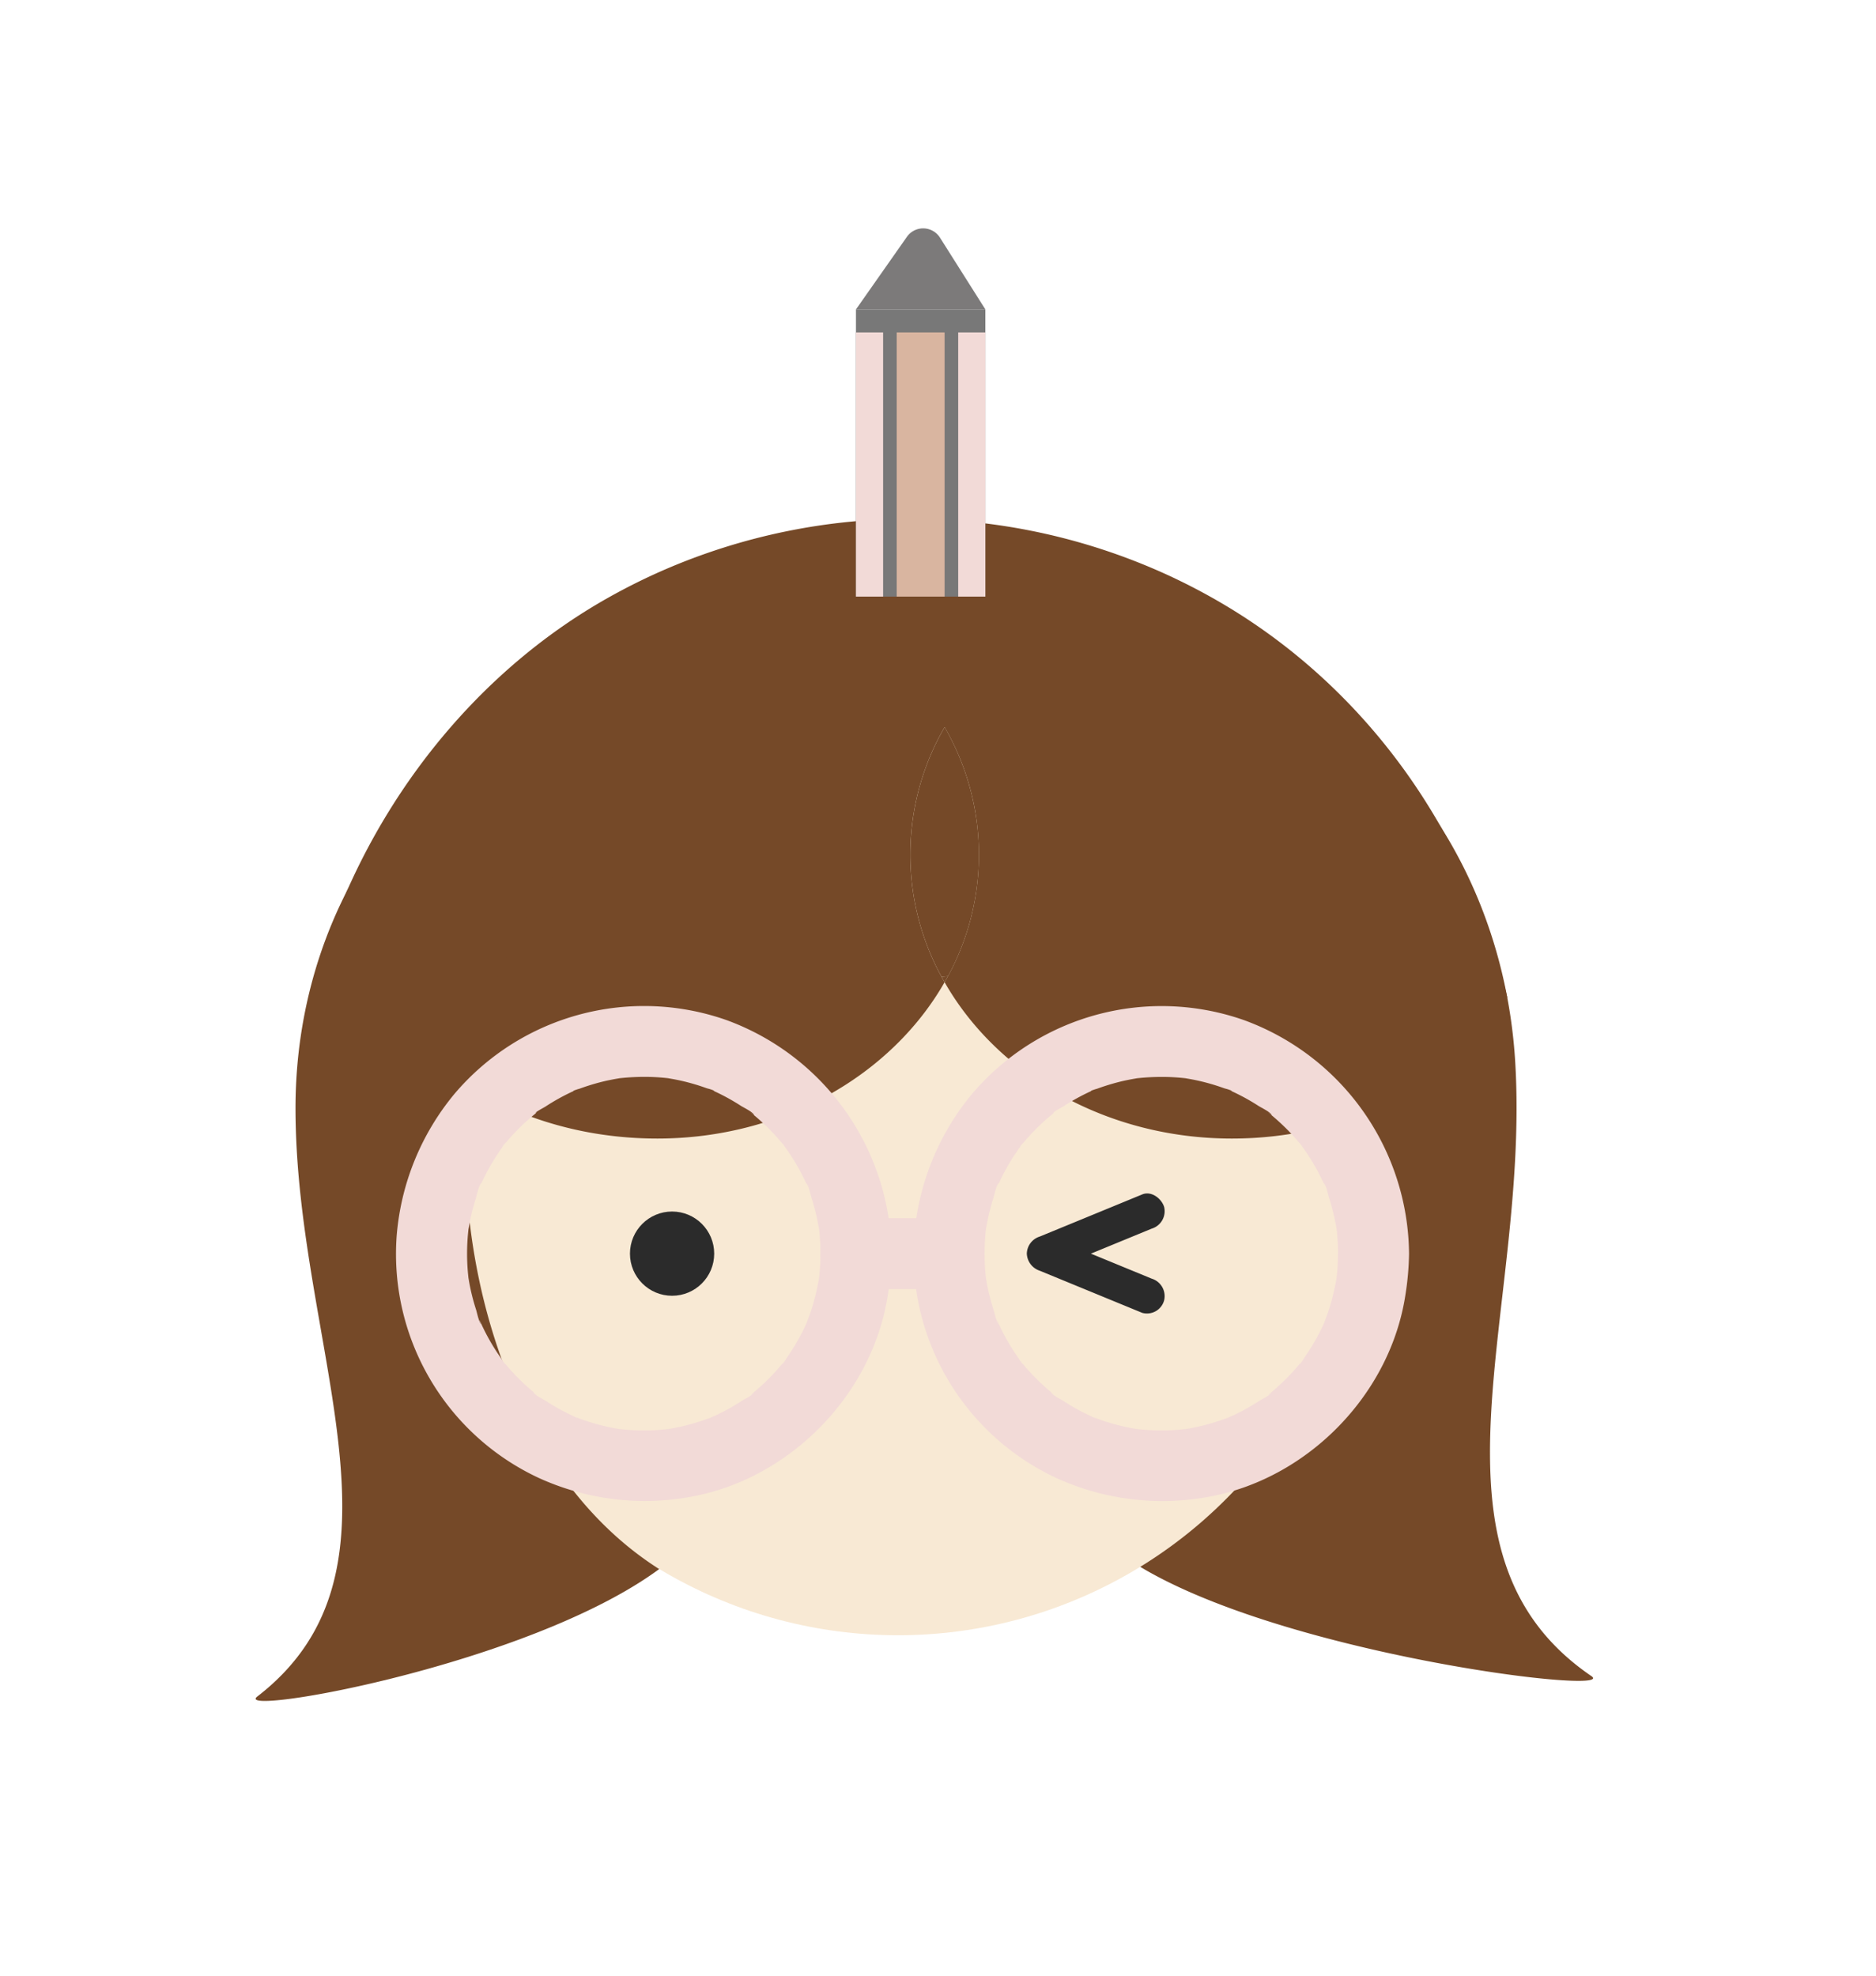 <svg id="Layer_1" data-name="Layer 1" xmlns="http://www.w3.org/2000/svg" viewBox="0 0 264.27 278.292"><defs><style>.cls-1{fill:#754928;}.cls-2{fill:#f8e9d4;}.cls-3{fill:#2b2b2b;}.cls-4{fill:#f2dad7;}.cls-5{fill:#787878;}.cls-6{fill:#d9b5a0;}.cls-7{fill:#7c7a7a;}</style></defs><title>designer</title><path class="cls-1" d="M188.773,156.963a68.4,68.4,0,0,0-53.326-62.721,49.675,49.675,0,0,1,18.508-4.781c30.8-1.81,57.442,25.167,59.5,60.254s-14.767,68.991,10.725,86.372c4.077,2.78-44.787-3.16-64.853-16.2C177.745,206.661,190.2,181.266,188.773,156.963Z"/><circle class="cls-2" cx="126.495" cy="165.076" r="65.258"/><path class="cls-1" d="M132.631,137.587c.139.257.288.508.433.762.162-.284.325-.566.48-.853C133.24,137.527,132.937,137.561,132.631,137.587Z"/><path class="cls-1" d="M170.848,84.245q-2.934-1.655-6-3.085a87.077,87.077,0,0,0-71.614-.75q-3.9,1.718-7.593,3.8C68.749,93.717,55.5,109.422,48.024,127.482,51.487,146.531,70.046,160.37,92.6,160.37c17.7,0,33.01-8.963,40.464-22.021-.145-.254-.294-.5-.433-.762a35.825,35.825,0,0,1,.433-35.165,35.816,35.816,0,0,1,.48,35.074c-.155.287-.318.569-.48.853,7.454,13.058,22.769,22.021,40.464,22.021,16.837,0,30.989-7.853,38.8-19.889C206.744,116.478,191.742,96.034,170.848,84.245Z"/><path class="cls-1" d="M137.9,120.385a36.057,36.057,0,0,0-4.831-17.963,35.825,35.825,0,0,0-.433,35.165c.306-.026.609-.06.913-.091A35.989,35.989,0,0,0,137.9,120.385Z"/><path class="cls-1" d="M65.551,161.61a65.273,65.273,0,0,1,47.286-62.732,47.4,47.4,0,0,0-17.9-3.518c-29.442,0-53.309,27.188-53.309,60.728s17.928,64.892-5.382,82.876c-3.729,2.876,38.231-4.405,56.615-17.954C74.583,209.446,65.551,184.841,65.551,161.61Z"/><circle class="cls-3" cx="94.675" cy="176.582" r="5.933"/><path class="cls-4" d="M115.577,176.582c0,.755-.028,1.509-.085,2.263-.025.343-.057.687-.094,1.029-.13,1.183.131-.658-.028.195a34.924,34.924,0,0,1-1.066,4.413c-.206.633-.462,1.246-.678,1.875s.414-.884.12-.28c-.072.148-.134.3-.2.451-.161.35-.328.7-.5,1.038a29.934,29.934,0,0,1-2.19,3.648c-.116.165-.463.844-.674.923-.03.011.654-.79.28-.37-.108.121-.206.254-.31.379q-.727.876-1.522,1.7-.68.7-1.4,1.358-.421.384-.859.75c-.125.105-.252.206-.376.312-.554.47.189-.035.242-.178-.16.431-1.347.971-1.734,1.224q-.891.582-1.821,1.1t-1.9.971c-.189.088-1.172.435-.46.215s-.57.211-.792.291a29.663,29.663,0,0,1-4.189,1.177c-.332.067-.666.129-1,.185-1.278.215.734-.059-.192.037-.746.078-1.491.143-2.24.173a32.311,32.311,0,0,1-4.686-.173c-.969-.1.929.162-.025-.009-.334-.06-.669-.114-1-.18q-1.156-.228-2.292-.547-1.043-.293-2.063-.663c-.312-.112-.617-.246-.93-.354-.539-.185.462.179.431.187-.109.028-.5-.22-.6-.269a29.944,29.944,0,0,1-3.874-2.142c-.369-.241-1.582-.819-1.734-1.224-.011-.029.79.654.37.28-.121-.108-.254-.206-.379-.309q-.438-.365-.863-.746a30.153,30.153,0,0,1-3.047-3.164c-.1-.124-.2-.262-.309-.379-.39-.413.318.384.279.37-.187-.07-.461-.622-.58-.789q-.661-.933-1.252-1.915-.507-.844-.957-1.72c-.176-.342-.344-.687-.507-1.035-.069-.15-.136-.3-.2-.45-.327-.7.02.244.115.282-.31-.124-.631-1.694-.74-2.028q-.361-1.114-.634-2.256-.236-.987-.4-1.989c-.2-1.192.058.717-.037-.192-.041-.4-.083-.8-.113-1.2a30.256,30.256,0,0,1,0-4.526c.03-.4.071-.8.113-1.2.1-.969-.161.93.009-.025.139-.778.283-1.552.471-2.32q.24-.975.544-1.934c.1-.323.471-2.058.791-2.186.024-.01-.428.94-.182.433.072-.148.134-.3.2-.452.16-.349.328-.695.5-1.037q.483-.951,1.032-1.867T70.5,161.95c.187-.267.388-.525.575-.793.318-.455-.28.389-.283.367-.021-.12.443-.545.516-.631a30.046,30.046,0,0,1,2.942-3.039q.364-.327.738-.641c.125-.1.253-.206.377-.312.486-.416-.108-.149-.243.177.176-.424,1.346-.969,1.734-1.223a29.825,29.825,0,0,1,3.874-2.142c.15-.069.3-.131.452-.2.507-.246-.443.206-.434.182.052-.129.785-.306.928-.359q1.095-.4,2.219-.719,1.053-.3,2.126-.514c.332-.067.666-.129,1-.185,1.171-.2-.679.053.193-.037A32.454,32.454,0,0,1,91.9,151.7q1.037.042,2.069.155c1.18.129-.71-.134.2.028.39.069.78.134,1.168.213a29.663,29.663,0,0,1,4.189,1.177c.211.076,1.008.239,1.084.415.01.024-.941-.428-.433-.182.148.072.3.134.451.2q1.046.48,2.053,1.041.858.479,1.684,1.012c.392.252,1.7.864,1.871,1.312.012.03-.789-.653-.369-.279.121.108.254.2.378.309q.44.364.863.746.788.706,1.525,1.467t1.418,1.572c.132.158.854.888.325.383-.459-.438-.105-.142,0,.012.159.221.321.439.478.662a29.934,29.934,0,0,1,2.19,3.648c.149.293.293.59.432.888.07.149.136.3.206.45.4.861-.1-.275-.116-.282.291.116.638,1.712.74,2.027a33.285,33.285,0,0,1,1.066,4.413c.171.955-.092-.944.009.025.036.342.073.684.1,1.028.065.81.093,1.622.1,2.435a5,5,0,0,0,10,0,35.364,35.364,0,0,0-23.243-32.892,35.012,35.012,0,0,0-38.308,10.383,35.775,35.775,0,0,0-8.156,20.074,34.8,34.8,0,0,0,19.961,34.007,35.945,35.945,0,0,0,21.992,2.586c13.742-2.71,25.134-14.477,27.242-28.349a39.977,39.977,0,0,0,.512-5.809,5,5,0,0,0-10,0Z"/><path class="cls-4" d="M120.577,181.582h13.094a5,5,0,0,0,0-10H120.577a5,5,0,0,0,0,10Z"/><path class="cls-4" d="M188.476,176.582c0,.755-.028,1.509-.085,2.263-.025.343-.057.687-.095,1.029-.129,1.183.132-.658-.027.195a34.924,34.924,0,0,1-1.066,4.413c-.206.633-.462,1.246-.678,1.875s.414-.884.12-.28c-.072.148-.134.3-.2.451-.16.35-.327.7-.5,1.038a29.815,29.815,0,0,1-2.191,3.648c-.115.165-.462.844-.673.923-.03.011.654-.79.279-.37-.108.121-.2.254-.309.379q-.727.876-1.522,1.7-.679.7-1.4,1.358-.422.384-.859.75c-.125.105-.252.206-.377.312-.553.47.19-.035.243-.178-.16.431-1.348.971-1.734,1.224q-.891.582-1.821,1.1t-1.9.971c-.188.088-1.171.435-.459.215s-.57.211-.792.291a29.663,29.663,0,0,1-4.189,1.177c-.332.067-.666.129-1,.185-1.278.215.734-.059-.193.037-.745.078-1.49.143-2.239.173a32.306,32.306,0,0,1-4.686-.173c-.969-.1.929.162-.025-.009-.334-.06-.669-.114-1-.18q-1.157-.228-2.292-.547-1.044-.293-2.063-.663c-.312-.112-.617-.246-.93-.354-.539-.185.462.179.431.187-.109.028-.495-.22-.6-.269a29.944,29.944,0,0,1-3.874-2.142c-.369-.241-1.582-.819-1.734-1.224-.012-.029.79.654.37.28-.122-.108-.254-.206-.379-.309q-.439-.365-.863-.746a30.052,30.052,0,0,1-3.047-3.164c-.1-.124-.2-.262-.309-.379-.39-.413.318.384.279.37-.187-.07-.461-.622-.58-.789q-.661-.933-1.252-1.915-.507-.844-.957-1.72-.264-.513-.507-1.035c-.07-.15-.136-.3-.206-.45-.327-.7.021.244.116.282-.31-.124-.631-1.694-.74-2.028q-.361-1.114-.634-2.256-.236-.987-.4-1.989c-.2-1.192.058.717-.037-.192-.041-.4-.083-.8-.113-1.2a30.256,30.256,0,0,1,0-4.526c.03-.4.071-.8.113-1.2.1-.969-.162.93.009-.025.139-.778.283-1.552.471-2.32q.24-.975.544-1.934c.1-.323.47-2.058.791-2.186.023-.01-.428.94-.182.433.072-.148.134-.3.2-.452q.24-.523.5-1.037.483-.951,1.032-1.867t1.159-1.781c.187-.267.388-.525.575-.793.318-.455-.28.389-.284.367-.02-.12.444-.545.516-.631a30.056,30.056,0,0,1,2.943-3.039q.364-.327.738-.641c.125-.1.253-.206.377-.312.486-.416-.108-.149-.243.177.176-.424,1.346-.969,1.734-1.223a29.825,29.825,0,0,1,3.874-2.142c.15-.069.3-.131.452-.2.507-.246-.443.206-.434.182.052-.129.785-.306.927-.359q1.095-.4,2.22-.719,1.053-.3,2.126-.514c.332-.067.666-.129,1-.185,1.171-.2-.679.053.193-.037a32.449,32.449,0,0,1,4.686-.174q1.037.042,2.069.155c1.18.129-.71-.134.195.028.39.069.78.134,1.168.213a29.663,29.663,0,0,1,4.189,1.177c.211.076,1.008.239,1.084.415.01.024-.941-.428-.434-.182.148.072.3.134.452.2q1.046.48,2.053,1.041.858.479,1.684,1.012c.392.252,1.7.864,1.871,1.312.011.03-.79-.653-.37-.279.122.108.254.2.379.309q.44.364.863.746.788.706,1.525,1.467t1.418,1.572c.132.158.854.888.325.383-.459-.438-.1-.142,0,.012.159.221.321.439.477.662a29.941,29.941,0,0,1,2.191,3.648c.149.293.293.59.432.888.07.149.136.3.206.45.4.861-.1-.275-.116-.282.291.116.637,1.712.74,2.027a33.285,33.285,0,0,1,1.066,4.413c.171.955-.092-.944.009.025.035.342.073.684.1,1.028.066.81.093,1.622.1,2.435a5,5,0,0,0,10,0,35.364,35.364,0,0,0-23.243-32.892,35.012,35.012,0,0,0-38.308,10.383,35.775,35.775,0,0,0-8.156,20.074,34.8,34.8,0,0,0,19.961,34.007,35.945,35.945,0,0,0,21.992,2.586c13.742-2.71,25.134-14.477,27.242-28.349a40.118,40.118,0,0,0,.512-5.809,5,5,0,0,0-10,0Z"/><path class="cls-3" d="M160.909,168.239l-12.627,5.192-1.8.74a2.592,2.592,0,0,0-1.835,2.411,2.653,2.653,0,0,0,1.835,2.411l12.628,5.192,1.8.74a2.506,2.506,0,0,0,3.075-1.746,2.576,2.576,0,0,0-1.746-3.075l-12.627-5.192-1.8-.741v4.822l12.627-5.193,1.8-.74a2.566,2.566,0,0,0,1.746-3.075c-.375-1.161-1.78-2.279-3.075-1.746Z"/><rect class="cls-5" x="120.577" y="43.584" width="18.231" height="40.449"/><rect class="cls-4" x="120.577" y="46.82" width="3.827" height="37.213"/><rect class="cls-4" x="134.981" y="46.82" width="3.827" height="37.213"/><rect class="cls-6" x="126.319" y="46.82" width="6.745" height="37.213"/><path class="cls-7" d="M120.577,43.584h18.232l-6.4-10.118a2.8,2.8,0,0,0-4.65-.114Z"/></svg>